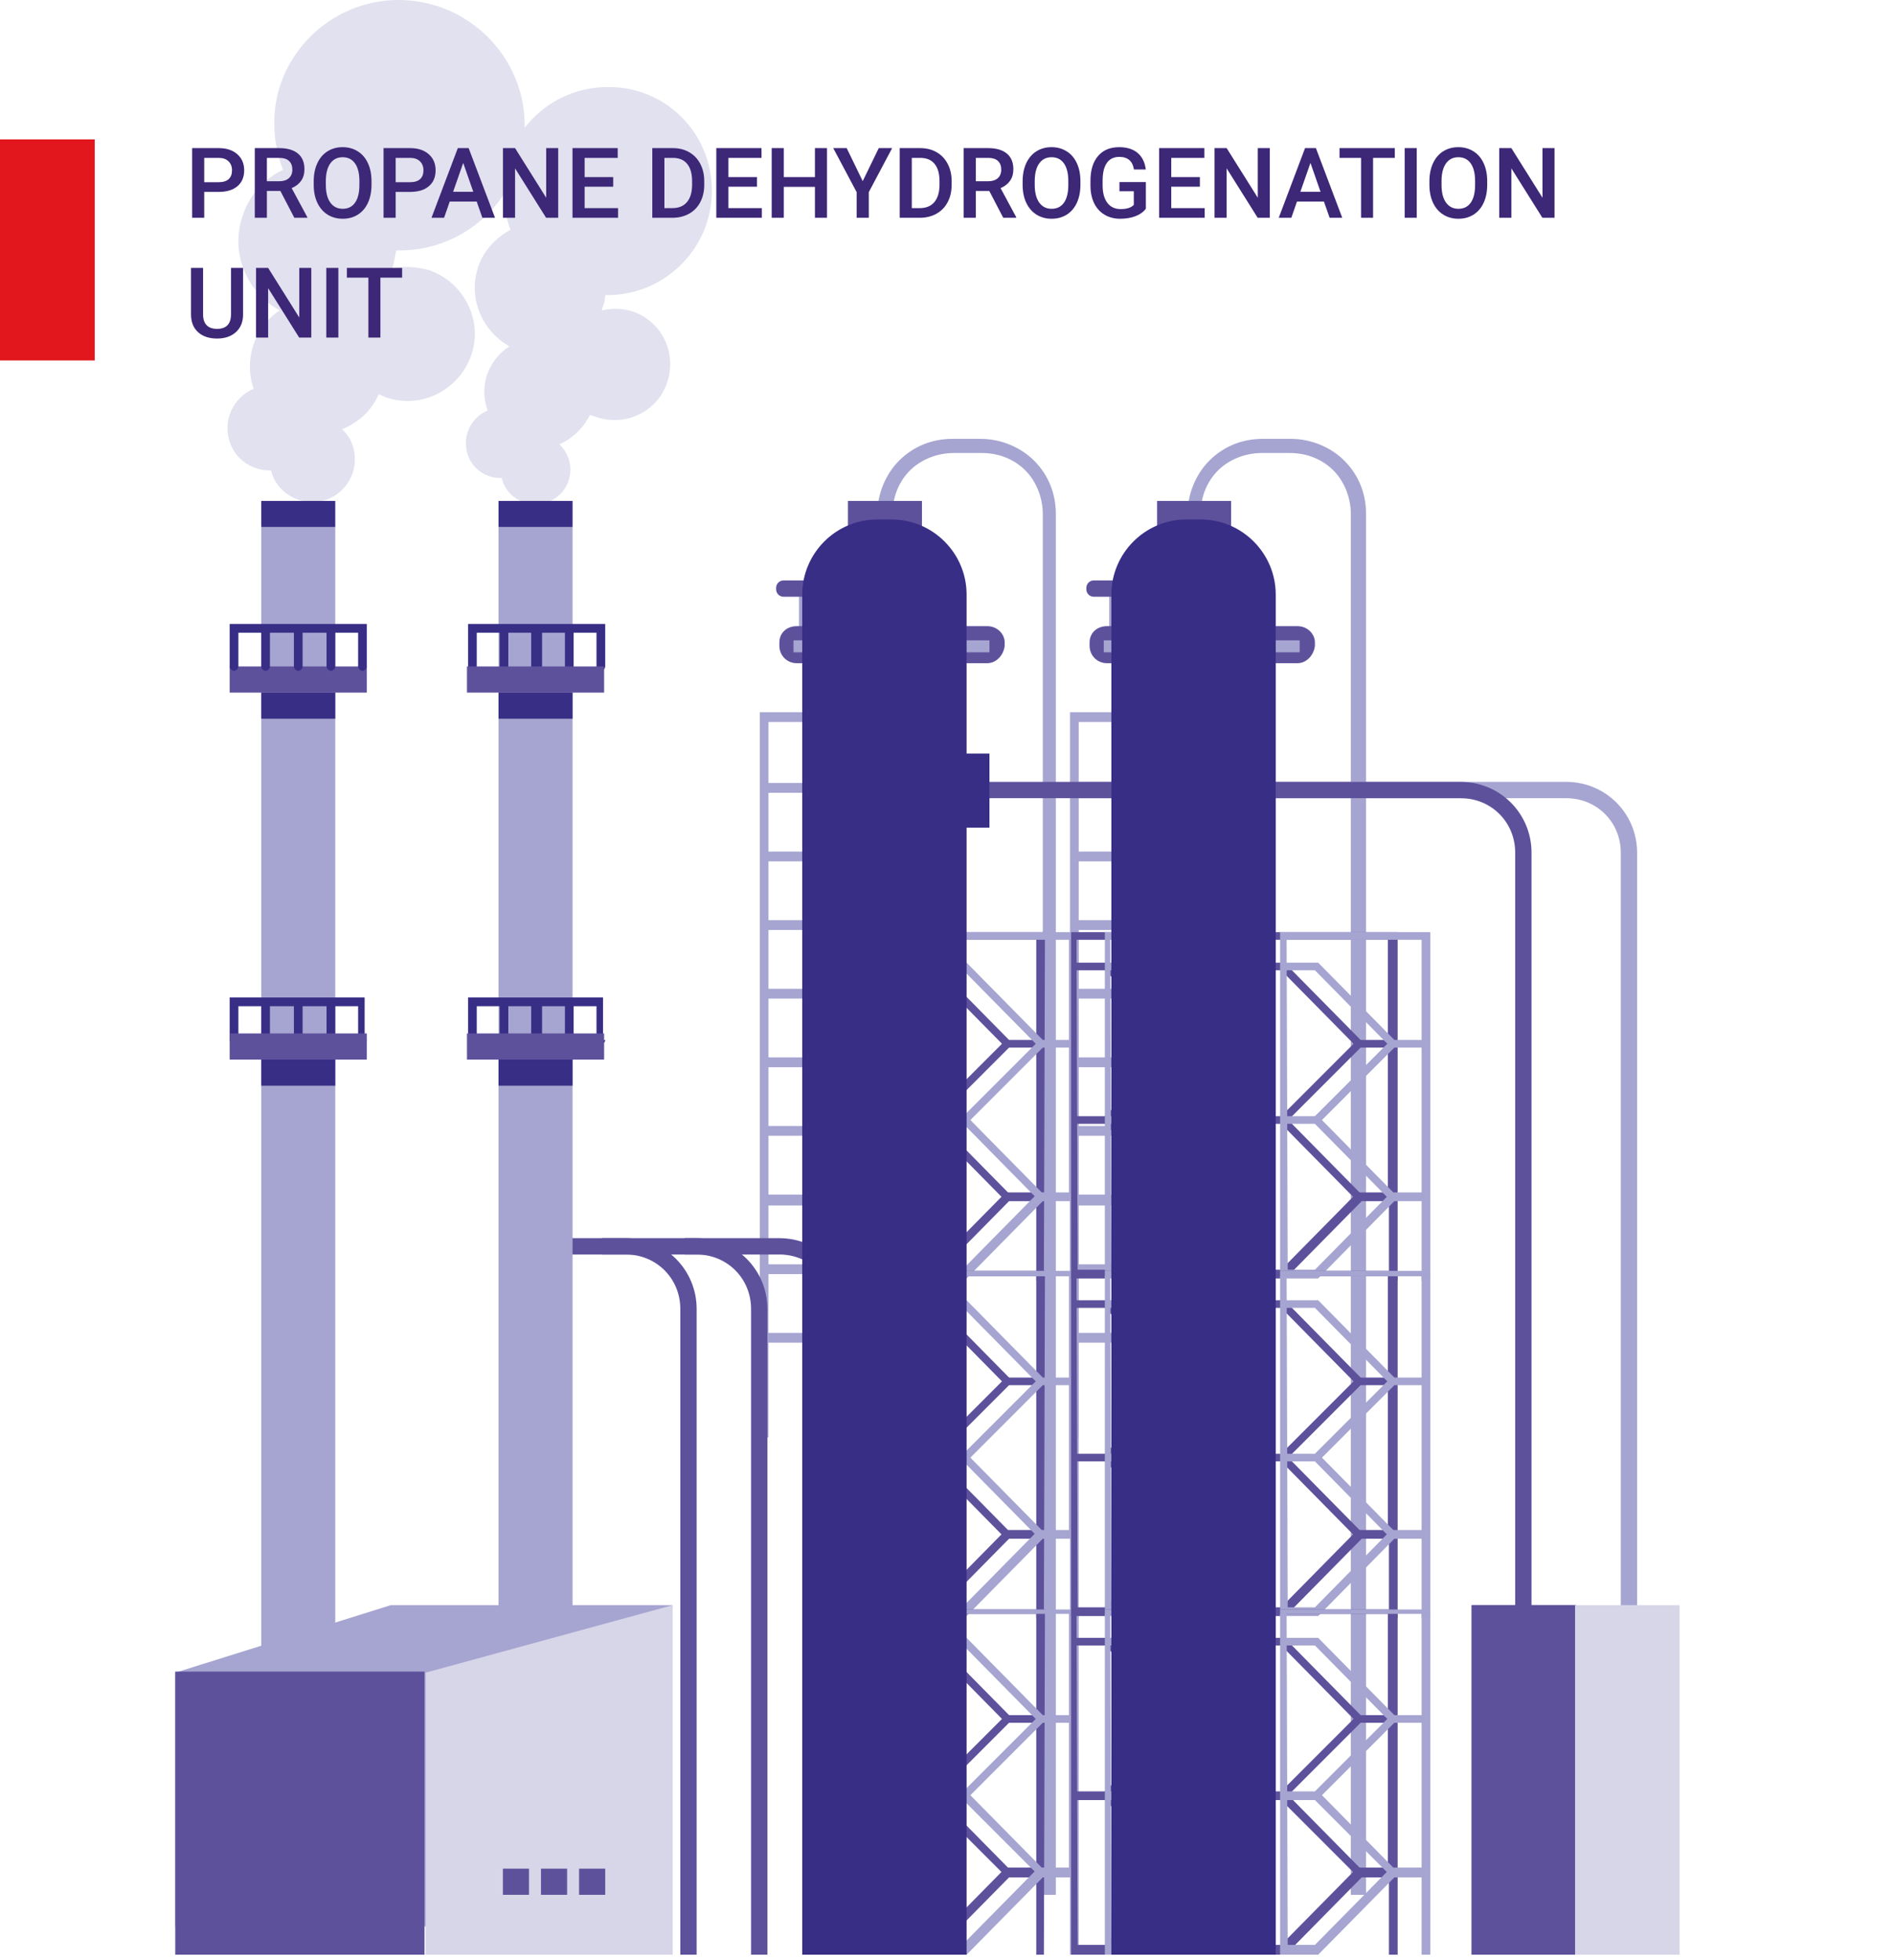 <svg width="174" height="180" viewBox="0 0 174 180" fill="none" xmlns="http://www.w3.org/2000/svg">
<g clip-path="url(#clip0)">
<path fill-rule="evenodd" clip-rule="evenodd" d="M65.4 17.5C65.4 22.8 61.1 27.1 55.8 27.1C55.7 27.1 55.7 27.1 55.6 27.1C55.6 27.5 55.5 27.9 55.3 28.4V28.5C56.2 28.3 57.2 28.3 58.1 28.6C60.8 29.5 62.2 32.4 61.3 35.1C60.4 37.8 57.5 39.2 54.8 38.3C54.6 38.2 54.4 38.2 54.2 38.1C53.7 39.1 52.9 40 51.8 40.6C51.7 40.7 51.5 40.7 51.4 40.8C52 41.4 52.4 42.2 52.4 43.1C52.4 44.9 51 46.3 49.2 46.3C47.7 46.3 46.4 45.3 46.1 43.9H46C44.2 43.9 42.8 42.5 42.8 40.7C42.8 39.4 43.6 38.2 44.8 37.7C44 35.5 44.8 33.1 46.8 31.8C44.3 30.4 43 27.4 43.9 24.6C44.4 23 45.6 21.8 46.9 21.1C46.5 20 46.2 18.8 46.2 17.6C46.2 12.3 50.5 8 55.8 8C61.1 7.9 65.4 12.2 65.4 17.5Z" fill="#E1E1EF"/>
<path fill-rule="evenodd" clip-rule="evenodd" d="M48.2 11.5C48.2 17.9 43 23 36.7 23C36.6 23 36.5 23 36.4 23C36.3 23.5 36.2 24 36.1 24.5L36 24.7C37.1 24.4 38.2 24.5 39.4 24.8C42.6 25.9 44.4 29.4 43.3 32.6C42.2 35.8 38.7 37.6 35.5 36.5C35.3 36.4 35 36.3 34.8 36.2C34.2 37.5 33.3 38.5 31.9 39.2C31.7 39.3 31.5 39.4 31.4 39.4C32.2 40.1 32.6 41.1 32.6 42.2C32.6 44.3 30.9 46.1 28.7 46.1C26.9 46.1 25.3 44.9 24.9 43.2H24.8C22.6 43.2 20.9 41.5 20.9 39.3C20.9 37.7 21.9 36.3 23.3 35.7C22.4 33.1 23.3 30.1 25.7 28.5C22.7 26.9 21.1 23.2 22.3 19.8C22.9 17.9 24.3 16.4 26 15.6C25.5 14.3 25.2 12.9 25.2 11.4C25.1 5.2 30.3 0 36.6 0C43 0 48.2 5.2 48.2 11.5Z" fill="#E1E1EF"/>
<path d="M109.1 63V47.2C109.1 45.3 109.9 43.5 111.1 42.3C112.4 41 114.1 40.3 116 40.3H118.6C120.5 40.3 122.3 41.1 123.5 42.3C124.8 43.6 125.5 45.3 125.5 47.2V174H124.1V47.2C124.1 45.7 123.5 44.2 122.5 43.2C121.5 42.2 120.1 41.6 118.5 41.6H115.9C114.4 41.6 112.9 42.2 111.9 43.2C110.9 44.2 110.3 45.6 110.3 47.2V63H109.1Z" fill="#A6A5D1"/>
<path d="M80.6 63V47.2C80.6 45.3 81.4 43.5 82.6 42.3C83.9 41 85.6 40.3 87.5 40.3H90.1C92 40.3 93.8 41.1 95 42.3C96.3 43.6 97 45.3 97 47.2V174H95.8V47.2C95.8 45.7 95.2 44.2 94.2 43.2C93.2 42.2 91.8 41.6 90.2 41.6H87.6C86.1 41.6 84.6 42.2 83.6 43.2C82.6 44.2 82 45.6 82 47.2V63H80.6Z" fill="#A6A5D1"/>
<path d="M84.7 46H77.9V48.4H84.7V46Z" fill="#5E519C"/>
<path d="M113.1 46H106.3V48.4H113.1V46Z" fill="#5E519C"/>
<path fill-rule="evenodd" clip-rule="evenodd" d="M76.6 132V123.3H70.6V132H69.8V123.3V122.4V117V116.1V110.7V109.8V104.4V103.5V98V97.1V91.7V90.8V85.4V84.5V79.1V78.2V72.8V71.9V66.3V65.4H70.6H76.6H77.4V66.3V71.9V72.8V78.2V79.1V84.5V85.4V90.8V91.7V97.1V98V103.4V104.3V109.7V110.6V116V116.9V122.3V123.2V131.9L76.6 132ZM76.6 66.3H70.6V71.9H76.6V66.3ZM76.6 72.8H70.6V78.2H76.6V72.8ZM76.6 79.1H70.6V84.5H76.6V79.1ZM76.6 85.4H70.6V90.8H76.6V85.4ZM76.6 91.7H70.6V97.1H76.6V91.7ZM76.6 98H70.6V103.4H76.6V98ZM76.6 104.3H70.6V109.7H76.6V104.3ZM76.6 110.7H70.6V116.1H76.6V110.7ZM76.6 117H70.6V122.4H76.6V117Z" fill="#A6A5D1"/>
<path fill-rule="evenodd" clip-rule="evenodd" d="M83.2 58.5H74.4C73.9 58.5 73.4 58.1 73.4 57.5V54.1H83.2V58.5Z" fill="#A6A5D1"/>
<path fill-rule="evenodd" clip-rule="evenodd" d="M84.7 54.8H72C71.6 54.8 71.3 54.5 71.3 54.1V54C71.3 53.6 71.6 53.3 72 53.3H84.7C85.1 53.3 85.4 53.6 85.4 54V54.1C85.3 54.5 85 54.8 84.7 54.8Z" fill="#5E519C"/>
<path fill-rule="evenodd" clip-rule="evenodd" d="M90.7 60.9H73.2C72.3 60.9 71.6 60.2 71.6 59.3V59C71.6 58.1 72.3 57.5 73.2 57.5H90.7C91.6 57.5 92.3 58.2 92.3 59V59.3C92.2 60.2 91.5 60.9 90.7 60.9Z" fill="#5E519C"/>
<path d="M90.9 58.8H72.9V59.9H90.9V58.8Z" fill="#A6A5D1"/>
<path fill-rule="evenodd" clip-rule="evenodd" d="M86.1 57.5H84.6V51.7C84.6 51.3 84.9 51 85.3 51H85.4C85.8 51 86.1 51.3 86.1 51.7V57.5Z" fill="#A6A5D1"/>
<path fill-rule="evenodd" clip-rule="evenodd" d="M105.1 132V123.3H99.1V132H98.3V123.3V122.4V117V116.1V110.7V109.8V104.4V103.5V98V97.1V91.7V90.8V85.4V84.5V79.1V78.2V72.8V71.9V66.3V65.4H99.1H105.1H105.9V66.3V71.9V72.8V78.2V79.1V84.5V85.4V90.8V91.7V97.1V98V103.4V104.3V109.7V110.6V116V116.9V122.3V123.2V131.9L105.1 132ZM105.1 66.3H99.1V71.9H105.1V66.3ZM105.1 72.8H99.1V78.2H105.1V72.8ZM105.1 79.1H99.1V84.5H105.1V79.1ZM105.1 85.4H99.1V90.8H105.1V85.4ZM105.1 91.7H99.1V97.1H105.1V91.7ZM105.1 98H99.1V103.4H105.1V98ZM105.1 104.3H99.1V109.7H105.1V104.3ZM105.1 110.7H99.1V116.1H105.1V110.7ZM105.1 117H99.1V122.4H105.1V117Z" fill="#A6A5D1"/>
<path fill-rule="evenodd" clip-rule="evenodd" d="M111.7 58.5H102.9C102.4 58.5 101.9 58.1 101.9 57.5V54.1H111.7V58.5Z" fill="#A6A5D1"/>
<path fill-rule="evenodd" clip-rule="evenodd" d="M113.2 54.8H100.5C100.1 54.8 99.8 54.5 99.8 54.1V54C99.8 53.6 100.1 53.3 100.5 53.3H113.2C113.6 53.3 113.9 53.6 113.9 54V54.1C113.8 54.5 113.5 54.8 113.2 54.8Z" fill="#5E519C"/>
<path fill-rule="evenodd" clip-rule="evenodd" d="M119.2 60.9H101.7C100.8 60.9 100.1 60.2 100.1 59.3V59C100.1 58.1 100.8 57.5 101.7 57.5H119.2C120.1 57.5 120.8 58.2 120.8 59V59.3C120.7 60.2 120 60.9 119.2 60.9Z" fill="#5E519C"/>
<path d="M119.4 58.8H101.4V59.9H119.4V58.8Z" fill="#A6A5D1"/>
<path fill-rule="evenodd" clip-rule="evenodd" d="M114.6 57.5H113.1V51.7C113.1 51.3 113.4 51 113.8 51H113.9C114.3 51 114.6 51.3 114.6 51.7V57.5Z" fill="#A6A5D1"/>
<path d="M64 179.7H62.5V120.2C62.5 117.4 60.3 115.2 57.5 115.2H48.8V113.7H57.5C61.1 113.7 64 116.6 64 120.2V179.7Z" fill="#5E519C"/>
<path d="M150.4 159.6H148.9V78.3C148.9 75.5 146.7 73.3 143.9 73.3H99.1V71.8H143.9C147.5 71.8 150.4 74.7 150.4 78.3V159.6V159.6Z" fill="#A6A5D1"/>
<path d="M140.7 159.6H139.2V78.3C139.2 75.5 137 73.3 134.2 73.3H89.4V71.8H134.2C137.8 71.8 140.7 74.7 140.7 78.3V159.6Z" fill="#5E519C"/>
<path d="M70.5 179.7H69V120.2C69 117.4 66.8 115.2 64 115.2H55.3V113.7H64C67.6 113.7 70.5 116.6 70.5 120.2V179.7Z" fill="#5E519C"/>
<path d="M78.1 179.7H76.6V120.2C76.6 117.4 74.4 115.2 71.6 115.2H62.9V113.7H71.6C75.2 113.7 78.1 116.6 78.1 120.2V179.7Z" fill="#5E519C"/>
<path d="M92.3 110.2L85.4 103.2H82.5V102.5H85.7L92.8 109.7L92.3 110.2Z" fill="#5E519C"/>
<path d="M85.8 103.1L85.3 102.6L92.4 95.5H95.6V96.2H92.7L85.8 103.1Z" fill="#5E519C"/>
<path d="M92.3 96.1L85.4 89.1H82.5V88.4H85.7L92.8 95.6L92.3 96.1Z" fill="#5E519C"/>
<path d="M95.9 117.6H95.2V110.3H92.7L85.7 117.4H82.2V85.6H96L95.9 117.6ZM82.9 116.6H85.4L92.4 109.5H95.2V86.3H82.9V116.6Z" fill="#5E519C"/>
<path d="M95.4 110.2L88.5 103.2H85.6V102.5H88.8L95.9 109.7L95.4 110.2Z" fill="#A6A5D1"/>
<path d="M88.9 103.1L88.4 102.6L95.5 95.5H98.7V96.2H95.8L88.9 103.1Z" fill="#A6A5D1"/>
<path d="M95.4 96.1L88.5 89.1H85.6V88.4H88.8L95.9 95.6L95.4 96.1Z" fill="#A6A5D1"/>
<path d="M99 117.6H98.3V110.3H95.8L88.8 117.4H85.3V85.6H99.1V117.6H99ZM85.9 116.6H88.4L95.4 109.5H98.2V86.3H85.9V116.6Z" fill="#A6A5D1"/>
<path d="M92.3 141.2L85.4 134.2H82.5V133.5H85.7L92.8 140.7L92.3 141.2Z" fill="#5E519C"/>
<path d="M85.8 134.1L85.3 133.6L92.4 126.5H95.6V127.2H92.7L85.8 134.1Z" fill="#5E519C"/>
<path d="M92.3 127.1L85.4 120.1H82.5V119.4H85.7L92.8 126.6L92.3 127.1Z" fill="#5E519C"/>
<path d="M95.9 148.6H95.2V141.3H92.7L85.7 148.4H82.2V116.7H96L95.9 148.6ZM82.9 147.6H85.4L92.4 140.5H95.2V117.2H82.9V147.6Z" fill="#5E519C"/>
<path d="M95.4 141.2L88.5 134.2H85.6V133.5H88.8L95.9 140.7L95.4 141.2Z" fill="#A6A5D1"/>
<path d="M88.9 134.1L88.4 133.6L95.5 126.5H98.7V127.2H95.8L88.9 134.1Z" fill="#A6A5D1"/>
<path d="M95.4 127.1L88.5 120.1H85.6V119.4H88.8L95.9 126.6L95.4 127.1Z" fill="#A6A5D1"/>
<path d="M99 148.6H98.3V141.3H95.8L88.8 148.4H85.3V116.7H99.1V148.6H99V148.6ZM85.9 147.6H88.4L95.4 140.5H98.2V117.2H85.9V147.6Z" fill="#A6A5D1"/>
<path d="M92.3 172.2L85.4 165.3H82.5V164.5H85.7L92.8 171.7L92.3 172.2Z" fill="#5E519C"/>
<path d="M85.8 165.1L85.3 164.6L92.4 157.5H95.6V158.2H92.7L85.8 165.1Z" fill="#5E519C"/>
<path d="M92.3 158.1L85.4 151.1H82.5V150.4H85.7L92.8 157.6L92.3 158.1Z" fill="#5E519C"/>
<path d="M95.9 179.7H95.2V172.4H92.7L85.7 179.5H82.2V147.8H96L95.9 179.7ZM82.9 178.6H85.4L92.4 171.5H95.2V148.2H82.9V178.6Z" fill="#5E519C"/>
<path d="M95.4 172.2L88.5 165.3H85.6V164.5H88.8L95.9 171.7L95.4 172.2Z" fill="#A6A5D1"/>
<path d="M88.9 165.1L88.4 164.6L95.5 157.5H98.7V158.2H95.8L88.9 165.1Z" fill="#A6A5D1"/>
<path d="M95.4 158.1L88.5 151.1H85.6V150.4H88.8L95.9 157.6L95.4 158.1Z" fill="#A6A5D1"/>
<path d="M99 179.7H98.3V172.4H95.8L88.8 179.5H85.3V147.8H99.1V179.7H99ZM85.9 178.6H88.4L95.4 171.5H98.2V148.2H85.9V178.6Z" fill="#A6A5D1"/>
<path d="M108.5 110.2L101.5 103.2H98.7V102.5H101.8L109 109.7L108.5 110.2Z" fill="#5E519C"/>
<path d="M101.9 103.1L101.4 102.6L108.6 95.5H111.7V96.2H108.9L101.9 103.1Z" fill="#5E519C"/>
<path d="M108.5 96.1L101.5 89.1H98.7V88.4H101.8L109 95.6L108.5 96.1Z" fill="#5E519C"/>
<path d="M112.1 117.6H111.4V110.3H108.9L101.9 117.4H98.4V85.6H112.2V117.6H112.1ZM99 116.6H101.5L108.5 109.5H111.3V86.3H98.9L99 116.6Z" fill="#5E519C"/>
<path d="M111.6 110.2L104.6 103.2H101.8V102.5H104.9L112.1 109.7L111.6 110.2Z" fill="#A6A5D1"/>
<path d="M105 103.1L104.5 102.6L111.7 95.5H114.8V96.2H112L105 103.1Z" fill="#A6A5D1"/>
<path d="M111.6 96.1L104.6 89.1H101.8V88.4H104.9L112.1 95.6L111.6 96.1Z" fill="#A6A5D1"/>
<path d="M115.2 117.6H114.5V110.3H112L105 117.4H101.5V85.6H115.3V117.6H115.2ZM102.1 116.6H104.6L111.6 109.5H114.4V86.3H102L102.1 116.6Z" fill="#A6A5D1"/>
<path d="M108.5 141.2L101.5 134.2H98.7V133.5H101.8L109 140.7L108.5 141.2Z" fill="#5E519C"/>
<path d="M101.9 134.1L101.4 133.6L108.6 126.5H111.7V127.2H108.9L101.9 134.1Z" fill="#5E519C"/>
<path d="M108.5 127.1L101.5 120.1H98.7V119.4H101.8L109 126.6L108.5 127.1Z" fill="#5E519C"/>
<path d="M112.1 148.6H111.4V141.3H108.9L101.9 148.4H98.4V116.7H112.2V148.6H112.1V148.6ZM99 147.6H101.5L108.5 140.5H111.3V117.2H98.9L99 147.6Z" fill="#5E519C"/>
<path d="M111.6 141.2L104.6 134.2H101.8V133.5H104.9L112.1 140.7L111.6 141.2Z" fill="#A6A5D1"/>
<path d="M105 134.1L104.5 133.6L111.7 126.5H114.8V127.2H112L105 134.1Z" fill="#A6A5D1"/>
<path d="M111.6 127.1L104.6 120.1H101.8V119.4H104.9L112.1 126.6L111.6 127.1Z" fill="#A6A5D1"/>
<path d="M115.2 148.6H114.5V141.3H112L105 148.4H101.5V116.7H115.3V148.6H115.2V148.6ZM102.1 147.6H104.6L111.6 140.5H114.4V117.2H102L102.1 147.6Z" fill="#A6A5D1"/>
<path d="M108.5 172.2L101.5 165.3H98.7V164.5H101.8L109 171.7L108.5 172.2Z" fill="#5E519C"/>
<path d="M101.9 165.1L101.4 164.6L108.6 157.5H111.7V158.2H108.9L101.9 165.1Z" fill="#5E519C"/>
<path d="M108.5 158.1L101.5 151.1H98.7V150.4H101.8L109 157.6L108.5 158.1Z" fill="#5E519C"/>
<path d="M112.1 179.7H111.4V172.4H108.9L101.9 179.5H98.4V147.8H112.2V179.7H112.1ZM99 178.6H101.5L108.5 171.5H111.3V148.2H98.9L99 178.6Z" fill="#5E519C"/>
<path d="M111.6 172.2L104.6 165.3H101.8V164.5H104.9L112.1 171.7L111.6 172.2Z" fill="#A6A5D1"/>
<path d="M105 165.1L104.5 164.6L111.7 157.5H114.8V158.2H112L105 165.1Z" fill="#A6A5D1"/>
<path d="M111.6 158.1L104.6 151.1H101.8V150.4H104.9L112.1 157.6L111.6 158.1Z" fill="#A6A5D1"/>
<path d="M115.2 179.7H114.5V172.4H112L105 179.5H101.5V147.8H115.3V179.7H115.2ZM102.1 178.6H104.6L111.6 171.5H114.4V148.2H102L102.1 178.6Z" fill="#A6A5D1"/>
<path d="M124.6 110.2L117.7 103.2H114.8V102.5H118L125.1 109.7L124.6 110.2Z" fill="#5E519C"/>
<path d="M118.1 103.1L117.6 102.6L124.7 95.5H127.9V96.2H125L118.1 103.1Z" fill="#5E519C"/>
<path d="M124.6 96.1L117.7 89.1H114.8V88.4H118L125.1 95.6L124.6 96.1Z" fill="#5E519C"/>
<path d="M128.3 117.6H127.6V110.3H125.1L118.1 117.4H114.6V85.6H128.4V117.6H128.3ZM115.2 116.6H117.7L124.7 109.5H127.5V86.3H115.1L115.2 116.6C115.2 116.6 115.1 116.6 115.2 116.6Z" fill="#5E519C"/>
<path d="M127.7 110.2L120.8 103.2H117.9V102.5H121.1L128.2 109.7L127.7 110.2Z" fill="#A6A5D1"/>
<path d="M121.2 103.1L120.7 102.6L127.8 95.5H131V96.2H128.1L121.2 103.1Z" fill="#A6A5D1"/>
<path d="M127.7 96.1L120.8 89.1H117.9V88.4H121.1L128.2 95.6L127.7 96.1Z" fill="#A6A5D1"/>
<path d="M131.3 117.6H130.6V110.3H128.1L121.1 117.4H117.6V85.6H131.4V117.6H131.3ZM118.3 116.6H120.8L127.8 109.5H130.6V86.3H118.2L118.3 116.6Z" fill="#A6A5D1"/>
<path d="M124.6 141.2L117.7 134.2H114.8V133.5H118L125.1 140.7L124.6 141.2Z" fill="#5E519C"/>
<path d="M118.1 134.1L117.6 133.6L124.7 126.5H127.9V127.2H125L118.1 134.1Z" fill="#5E519C"/>
<path d="M124.6 127.1L117.7 120.1H114.8V119.4H118L125.1 126.6L124.6 127.1Z" fill="#5E519C"/>
<path d="M128.3 148.6H127.6V141.3H125.1L118.1 148.4H114.6V116.7H128.4V148.6H128.3V148.6ZM115.2 147.6H117.7L124.7 140.5H127.5V117.2H115.1L115.2 147.6Z" fill="#5E519C"/>
<path d="M127.7 141.2L120.8 134.2H117.9V133.5H121.1L128.2 140.7L127.7 141.2Z" fill="#A6A5D1"/>
<path d="M121.2 134.1L120.7 133.6L127.8 126.5H131V127.2H128.1L121.2 134.1Z" fill="#A6A5D1"/>
<path d="M127.7 127.1L120.8 120.1H117.9V119.4H121.1L128.2 126.6L127.7 127.1Z" fill="#A6A5D1"/>
<path d="M131.3 148.6H130.6V141.3H128.1L121.1 148.4H117.6V116.7H131.4V148.6H131.3V148.6ZM118.3 147.6H120.8L127.8 140.5H130.6V117.2H118.2L118.3 147.6Z" fill="#A6A5D1"/>
<path d="M124.6 172.2L117.7 165.3H114.8V164.5H118L125.1 171.7L124.6 172.2Z" fill="#5E519C"/>
<path d="M118.1 165.1L117.6 164.6L124.7 157.5H127.9V158.2H125L118.1 165.1Z" fill="#5E519C"/>
<path d="M124.6 158.1L117.7 151.1H114.8V150.4H118L125.1 157.6L124.6 158.1Z" fill="#5E519C"/>
<path d="M128.3 179.7H127.6V172.4H125.1L118.1 179.5H114.6V147.8H128.4V179.7H128.3ZM115.2 178.6H117.7L124.7 171.5H127.5V148.2H115.1L115.2 178.6Z" fill="#5E519C"/>
<path d="M127.7 172.2L120.8 165.3H117.9V164.5H121.1L128.2 171.7L127.7 172.2Z" fill="#A6A5D1"/>
<path d="M121.2 165.1L120.7 164.6L127.8 157.5H131V158.2H128.1L121.2 165.1Z" fill="#A6A5D1"/>
<path d="M127.7 158.1L120.8 151.1H117.9V150.4H121.1L128.2 157.6L127.7 158.1Z" fill="#A6A5D1"/>
<path d="M131.3 179.7H130.6V172.4H128.1L121.1 179.5H117.6V147.8H131.4V179.7H131.3ZM118.3 178.6H120.8L127.8 171.5H130.6V148.2H118.2L118.3 178.6Z" fill="#A6A5D1"/>
<path d="M30.8 48.4H24V166.6H30.8V48.4Z" fill="#A6A5D1"/>
<path d="M30.8 97.3H24V99.7H30.8V97.3Z" fill="#382E86"/>
<path d="M30.8 63.6H24V66H30.8V63.6Z" fill="#382E86"/>
<path d="M30.8 46H24V48.4H30.8V46Z" fill="#382E86"/>
<path d="M33.7 61.2H21.1V63.6H33.7V61.2Z" fill="#5E519C"/>
<path d="M52.6 48.4H45.8V166.6H52.6V48.4Z" fill="#A6A5D1"/>
<path d="M52.6 97.3H45.8V99.7H52.6V97.3Z" fill="#382E86"/>
<path d="M52.6 63.6H45.8V66H52.6V63.6Z" fill="#382E86"/>
<path d="M52.6 46H45.8V48.4H52.6V46Z" fill="#382E86"/>
<path d="M55.6 95.5C55.6 95.7 55.4 95.9 55.2 95.9C55 95.9 54.8 95.7 54.8 95.5V92.4H52.7V95.5C52.7 95.7 52.5 95.9 52.3 95.9C52.1 95.9 51.9 95.7 51.9 95.5V92.4H49.8V95.5C49.8 95.7 49.6 95.9 49.4 95.9C49.2 95.9 48.8 95.7 48.8 95.5V92.4H46.7V95.5C46.7 95.7 46.5 95.9 46.3 95.9C46.1 95.9 45.9 95.7 45.9 95.5V92.4H43.8V95.5C43.8 95.7 43.6 95.9 43.4 95.9C43.2 95.9 43 95.7 43 95.5V92V91.6H43.4H46.3H49.2H52.1H55H55.4V92V95.5H55.6Z" fill="#382E86"/>
<path d="M33.7 95.5C33.7 95.7 33.5 95.9 33.3 95.9C33.1 95.9 32.9 95.7 32.9 95.5V92.4H30.8V95.5C30.8 95.7 30.6 95.9 30.4 95.9C30.2 95.9 30 95.7 30 95.5V92.4H27.8V95.5C27.8 95.7 27.6 95.9 27.4 95.9C27.2 95.9 27 95.7 27 95.5V92.4H24.8V95.5C24.8 95.7 24.6 95.9 24.4 95.9C24.2 95.9 24 95.7 24 95.5V92.4H21.9V95.5C21.9 95.7 21.7 95.9 21.5 95.9C21.3 95.9 21.1 95.7 21.1 95.5V92V91.6H21.5H24.4H27.3H30.2H33.1H33.5V92V95.5H33.7Z" fill="#382E86"/>
<path d="M30.3 57.3H33.3H33.7V57.7V61.2C33.7 61.4 33.5 61.6 33.3 61.6C33.1 61.6 32.9 61.4 32.9 61.2V58.1H30.8V61.2C30.8 61.4 30.6 61.6 30.4 61.6C30.2 61.6 30 61.4 30 61.2V58.1H27.8V61.2C27.8 61.4 27.6 61.6 27.4 61.6C27.2 61.6 27 61.4 27 61.2V58.1H24.8V61.2C24.8 61.4 24.6 61.6 24.4 61.6C24.2 61.6 24 61.4 24 61.2V58.1H21.9V61.2C21.9 61.4 21.7 61.6 21.5 61.6C21.3 61.6 21.1 61.4 21.1 61.2V57.7V57.3H21.5H24.4H27.3H30.3V57.3Z" fill="#382E86"/>
<path d="M52.2 57.3H55.2H55.6V57.7V61.2C55.6 61.4 55.4 61.6 55.2 61.6C55 61.6 54.8 61.4 54.8 61.2V58.1H52.7V61.2C52.7 61.4 52.5 61.6 52.3 61.6C52.1 61.6 51.9 61.4 51.9 61.2V58.1H49.8V61.2C49.8 61.4 49.6 61.6 49.4 61.6C49.2 61.6 48.8 61.4 48.8 61.2V58.1H46.7V61.2C46.7 61.4 46.5 61.6 46.3 61.6C46.1 61.6 45.9 61.4 45.9 61.2V58.1H43.8V61.2C43.8 61.4 43.6 61.6 43.4 61.6C43.2 61.6 43 61.4 43 61.2V57.7V57.3H43.4H46.3H49.2H52.2V57.3Z" fill="#382E86"/>
<path d="M55.5 94.9H42.9V97.3H55.5V94.9Z" fill="#5E519C"/>
<path d="M55.5 61.2H42.9V63.6H55.5V61.2Z" fill="#5E519C"/>
<path d="M90.9 69.2H88.5V76H90.9V69.2Z" fill="#382E86"/>
<path d="M144.8 147.4H135.2V179.6H144.8V147.4Z" fill="#5E519C"/>
<path d="M144.8 147.4H135.2V179.6H144.8V147.4Z" fill="#5E519C"/>
<path fill-rule="evenodd" clip-rule="evenodd" d="M144.7 179.7H154.3V147.4H149.6H144.7V179.7Z" fill="#D7D5E8"/>
<path fill-rule="evenodd" clip-rule="evenodd" d="M39.1 176.9H16.1V153.6L35.9 147.4H61.8L39.1 176.9Z" fill="#A6A5D1"/>
<path d="M39 153.5H16.1V179.6H39V153.5Z" fill="#5E519C"/>
<path fill-rule="evenodd" clip-rule="evenodd" d="M61.8 147.4L39.1 153.6V179.7H61.8V147.4Z" fill="#D7D5E8"/>
<path d="M48.6 171.6H46.2V174H48.6V171.6Z" fill="#5E519C"/>
<path d="M52.1 171.6H49.7V174H52.1V171.6Z" fill="#5E519C"/>
<path d="M55.6 171.6H53.2V174H55.6V171.6Z" fill="#5E519C"/>
<path d="M33.7 94.9H21.1V97.3H33.7V94.9Z" fill="#5E519C"/>
<path d="M8.7 12.8H0V33.1H8.7V12.8Z" fill="#E1171D"/>
<path fill-rule="evenodd" clip-rule="evenodd" d="M88.8 54.6C88.8 50.8 85.7 47.7 81.9 47.7H80.6C76.8 47.7 73.7 50.8 73.7 54.6V179.6H88.8C88.8 179.6 88.8 54.6 88.8 54.6Z" fill="#382E86"/>
<path fill-rule="evenodd" clip-rule="evenodd" d="M117.2 54.6C117.2 50.8 114.1 47.7 110.3 47.7H109C105.2 47.7 102.1 50.8 102.1 54.6V179.6H117.2V54.6V54.6Z" fill="#382E86"/>
<path d="M18.762 17.623V20H17.65V13.602H20.098C20.813 13.602 21.38 13.788 21.799 14.16C22.221 14.532 22.432 15.024 22.432 15.636C22.432 16.263 22.225 16.751 21.812 17.1C21.402 17.448 20.826 17.623 20.085 17.623H18.762ZM18.762 16.73H20.098C20.494 16.73 20.795 16.638 21.003 16.454C21.211 16.266 21.315 15.997 21.315 15.645C21.315 15.299 21.21 15.024 20.999 14.819C20.788 14.611 20.498 14.504 20.129 14.498H18.762V16.73ZM25.758 17.535H24.519V20H23.407V13.602H25.657C26.395 13.602 26.965 13.767 27.367 14.098C27.768 14.429 27.969 14.908 27.969 15.535C27.969 15.963 27.865 16.322 27.657 16.612C27.452 16.899 27.165 17.12 26.795 17.275L28.232 19.943V20H27.041L25.758 17.535ZM24.519 16.643H25.662C26.037 16.643 26.33 16.549 26.541 16.361C26.752 16.171 26.857 15.912 26.857 15.584C26.857 15.241 26.759 14.976 26.562 14.788C26.369 14.601 26.079 14.504 25.692 14.498H24.519V16.643ZM34.13 16.968C34.13 17.595 34.022 18.145 33.805 18.62C33.588 19.092 33.277 19.455 32.873 19.71C32.472 19.962 32.009 20.088 31.484 20.088C30.966 20.088 30.503 19.962 30.096 19.71C29.691 19.455 29.378 19.093 29.155 18.625C28.936 18.156 28.824 17.615 28.821 17.003V16.643C28.821 16.019 28.931 15.468 29.151 14.99C29.373 14.513 29.686 14.148 30.087 13.896C30.491 13.641 30.954 13.514 31.476 13.514C31.997 13.514 32.459 13.64 32.86 13.892C33.264 14.141 33.576 14.501 33.796 14.973C34.016 15.441 34.127 15.988 34.13 16.612V16.968ZM33.018 16.634C33.018 15.925 32.883 15.381 32.614 15.003C32.347 14.626 31.968 14.437 31.476 14.437C30.995 14.437 30.619 14.626 30.346 15.003C30.077 15.378 29.939 15.91 29.933 16.599V16.968C29.933 17.671 30.069 18.214 30.342 18.598C30.617 18.982 30.998 19.174 31.484 19.174C31.977 19.174 32.355 18.986 32.618 18.611C32.885 18.236 33.018 17.689 33.018 16.968V16.634ZM36.349 17.623V20H35.237V13.602H37.685C38.4 13.602 38.967 13.788 39.386 14.16C39.808 14.532 40.019 15.024 40.019 15.636C40.019 16.263 39.812 16.751 39.399 17.1C38.989 17.448 38.413 17.623 37.672 17.623H36.349ZM36.349 16.73H37.685C38.081 16.73 38.382 16.638 38.59 16.454C38.798 16.266 38.902 15.997 38.902 15.645C38.902 15.299 38.797 15.024 38.586 14.819C38.375 14.611 38.085 14.504 37.716 14.498H36.349V16.73ZM43.794 18.51H41.315L40.796 20H39.641L42.058 13.602H43.055L45.477 20H44.316L43.794 18.51ZM41.627 17.614H43.481L42.554 14.96L41.627 17.614ZM51.282 20H50.17L47.318 15.46V20H46.206V13.602H47.318L50.179 18.159V13.602H51.282V20ZM56.335 17.144H53.708V19.112H56.779V20H52.596V13.602H56.748V14.498H53.708V16.265H56.335V17.144ZM59.926 20V13.602H61.815C62.381 13.602 62.882 13.727 63.318 13.979C63.758 14.231 64.098 14.589 64.338 15.052C64.578 15.515 64.698 16.045 64.698 16.643V16.963C64.698 17.57 64.577 18.103 64.334 18.563C64.093 19.023 63.749 19.377 63.301 19.627C62.855 19.875 62.344 20 61.767 20H59.926ZM61.038 14.498V19.112H61.763C62.346 19.112 62.792 18.931 63.103 18.567C63.416 18.201 63.576 17.677 63.582 16.994V16.638C63.582 15.944 63.431 15.414 63.129 15.047C62.828 14.681 62.39 14.498 61.815 14.498H61.038ZM69.545 17.144H66.918V19.112H69.989V20H65.806V13.602H69.959V14.498H66.918V16.265H69.545V17.144ZM75.975 20H74.867V17.157H72.006V20H70.894V13.602H72.006V16.265H74.867V13.602H75.975V20ZM79.257 16.634L80.73 13.602H81.96L79.815 17.645V20H78.699V17.645L76.55 13.602H77.785L79.257 16.634ZM82.654 20V13.602H84.544C85.109 13.602 85.61 13.727 86.047 13.979C86.486 14.231 86.826 14.589 87.066 15.052C87.307 15.515 87.427 16.045 87.427 16.643V16.963C87.427 17.57 87.305 18.103 87.062 18.563C86.822 19.023 86.478 19.377 86.029 19.627C85.584 19.875 85.073 20 84.496 20H82.654ZM83.766 14.498V19.112H84.491C85.074 19.112 85.521 18.931 85.832 18.567C86.145 18.201 86.305 17.677 86.311 16.994V16.638C86.311 15.944 86.16 15.414 85.858 15.047C85.556 14.681 85.118 14.498 84.544 14.498H83.766ZM90.885 17.535H89.646V20H88.534V13.602H90.784C91.522 13.602 92.092 13.767 92.494 14.098C92.895 14.429 93.096 14.908 93.096 15.535C93.096 15.963 92.992 16.322 92.784 16.612C92.579 16.899 92.291 17.12 91.922 17.275L93.359 19.943V20H92.168L90.885 17.535ZM89.646 16.643H90.789C91.164 16.643 91.457 16.549 91.668 16.361C91.878 16.171 91.984 15.912 91.984 15.584C91.984 15.241 91.886 14.976 91.689 14.788C91.496 14.601 91.206 14.504 90.819 14.498H89.646V16.643ZM99.257 16.968C99.257 17.595 99.148 18.145 98.932 18.62C98.715 19.092 98.404 19.455 98 19.71C97.599 19.962 97.136 20.088 96.611 20.088C96.093 20.088 95.63 19.962 95.223 19.71C94.818 19.455 94.505 19.093 94.282 18.625C94.062 18.156 93.951 17.615 93.948 17.003V16.643C93.948 16.019 94.058 15.468 94.278 14.99C94.501 14.513 94.812 14.148 95.214 13.896C95.618 13.641 96.081 13.514 96.603 13.514C97.124 13.514 97.585 13.64 97.987 13.892C98.391 14.141 98.703 14.501 98.923 14.973C99.143 15.441 99.254 15.988 99.257 16.612V16.968ZM98.145 16.634C98.145 15.925 98.01 15.381 97.741 15.003C97.474 14.626 97.095 14.437 96.603 14.437C96.122 14.437 95.746 14.626 95.473 15.003C95.204 15.378 95.066 15.91 95.06 16.599V16.968C95.06 17.671 95.196 18.214 95.469 18.598C95.744 18.982 96.125 19.174 96.611 19.174C97.103 19.174 97.481 18.986 97.745 18.611C98.012 18.236 98.145 17.689 98.145 16.968V16.634ZM105.269 19.169C105.037 19.471 104.716 19.7 104.306 19.855C103.896 20.01 103.43 20.088 102.909 20.088C102.373 20.088 101.898 19.966 101.485 19.723C101.072 19.48 100.752 19.133 100.527 18.682C100.304 18.227 100.188 17.699 100.18 17.095V16.594C100.18 15.627 100.411 14.873 100.874 14.331C101.337 13.786 101.983 13.514 102.812 13.514C103.524 13.514 104.089 13.69 104.508 14.041C104.927 14.393 105.179 14.899 105.264 15.562H104.174C104.051 14.791 103.604 14.406 102.834 14.406C102.336 14.406 101.957 14.586 101.696 14.946C101.438 15.304 101.305 15.83 101.296 16.524V17.016C101.296 17.707 101.441 18.245 101.731 18.629C102.024 19.01 102.43 19.2 102.948 19.2C103.517 19.2 103.921 19.071 104.161 18.814V17.561H102.843V16.717H105.269V19.169ZM110.23 17.144H107.602V19.112H110.674V20H106.49V13.602H110.643V14.498H107.602V16.265H110.23V17.144ZM116.655 20H115.543L112.691 15.46V20H111.579V13.602H112.691L115.552 18.159V13.602H116.655V20ZM121.629 18.51H119.151L118.632 20H117.477L119.894 13.602H120.891L123.312 20H122.152L121.629 18.51ZM119.463 17.614H121.317L120.39 14.96L119.463 17.614ZM128.138 14.498H126.143V20H125.04V14.498H123.062V13.602H128.138V14.498ZM130.155 20H129.047V13.602H130.155V20ZM136.628 16.968C136.628 17.595 136.52 18.145 136.303 18.62C136.086 19.092 135.775 19.455 135.371 19.71C134.97 19.962 134.507 20.088 133.982 20.088C133.464 20.088 133.001 19.962 132.594 19.71C132.189 19.455 131.876 19.093 131.653 18.625C131.434 18.156 131.322 17.615 131.319 17.003V16.643C131.319 16.019 131.429 15.468 131.649 14.99C131.872 14.513 132.184 14.148 132.585 13.896C132.989 13.641 133.452 13.514 133.974 13.514C134.495 13.514 134.957 13.64 135.358 13.892C135.762 14.141 136.074 14.501 136.294 14.973C136.514 15.441 136.625 15.988 136.628 16.612V16.968ZM135.516 16.634C135.516 15.925 135.381 15.381 135.112 15.003C134.845 14.626 134.466 14.437 133.974 14.437C133.493 14.437 133.117 14.626 132.844 15.003C132.575 15.378 132.437 15.91 132.431 16.599V16.968C132.431 17.671 132.567 18.214 132.84 18.598C133.115 18.982 133.496 19.174 133.982 19.174C134.475 19.174 134.853 18.986 135.116 18.611C135.383 18.236 135.516 17.689 135.516 16.968V16.634ZM142.811 20H141.699L138.847 15.46V20H137.735V13.602H138.847L141.708 18.159V13.602H142.811V20ZM22.331 24.602V28.877C22.331 29.557 22.112 30.096 21.676 30.495C21.242 30.89 20.664 31.088 19.94 31.088C19.207 31.088 18.626 30.893 18.195 30.503C17.765 30.111 17.549 29.567 17.549 28.873V24.602H18.657V28.882C18.657 29.31 18.765 29.636 18.982 29.862C19.199 30.087 19.518 30.2 19.94 30.2C20.795 30.2 21.223 29.749 21.223 28.847V24.602H22.331ZM28.597 31H27.485L24.633 26.46V31H23.521V24.602H24.633L27.494 29.159V24.602H28.597V31ZM31.084 31H29.977V24.602H31.084V31ZM36.942 25.498H34.947V31H33.844V25.498H31.867V24.602H36.942V25.498Z" fill="#3D2777"/>
</g>
<defs>
<clipPath id="clip0">
<rect width="173.1" height="179.5" fill="white"/>
</clipPath>
</defs>
</svg>
